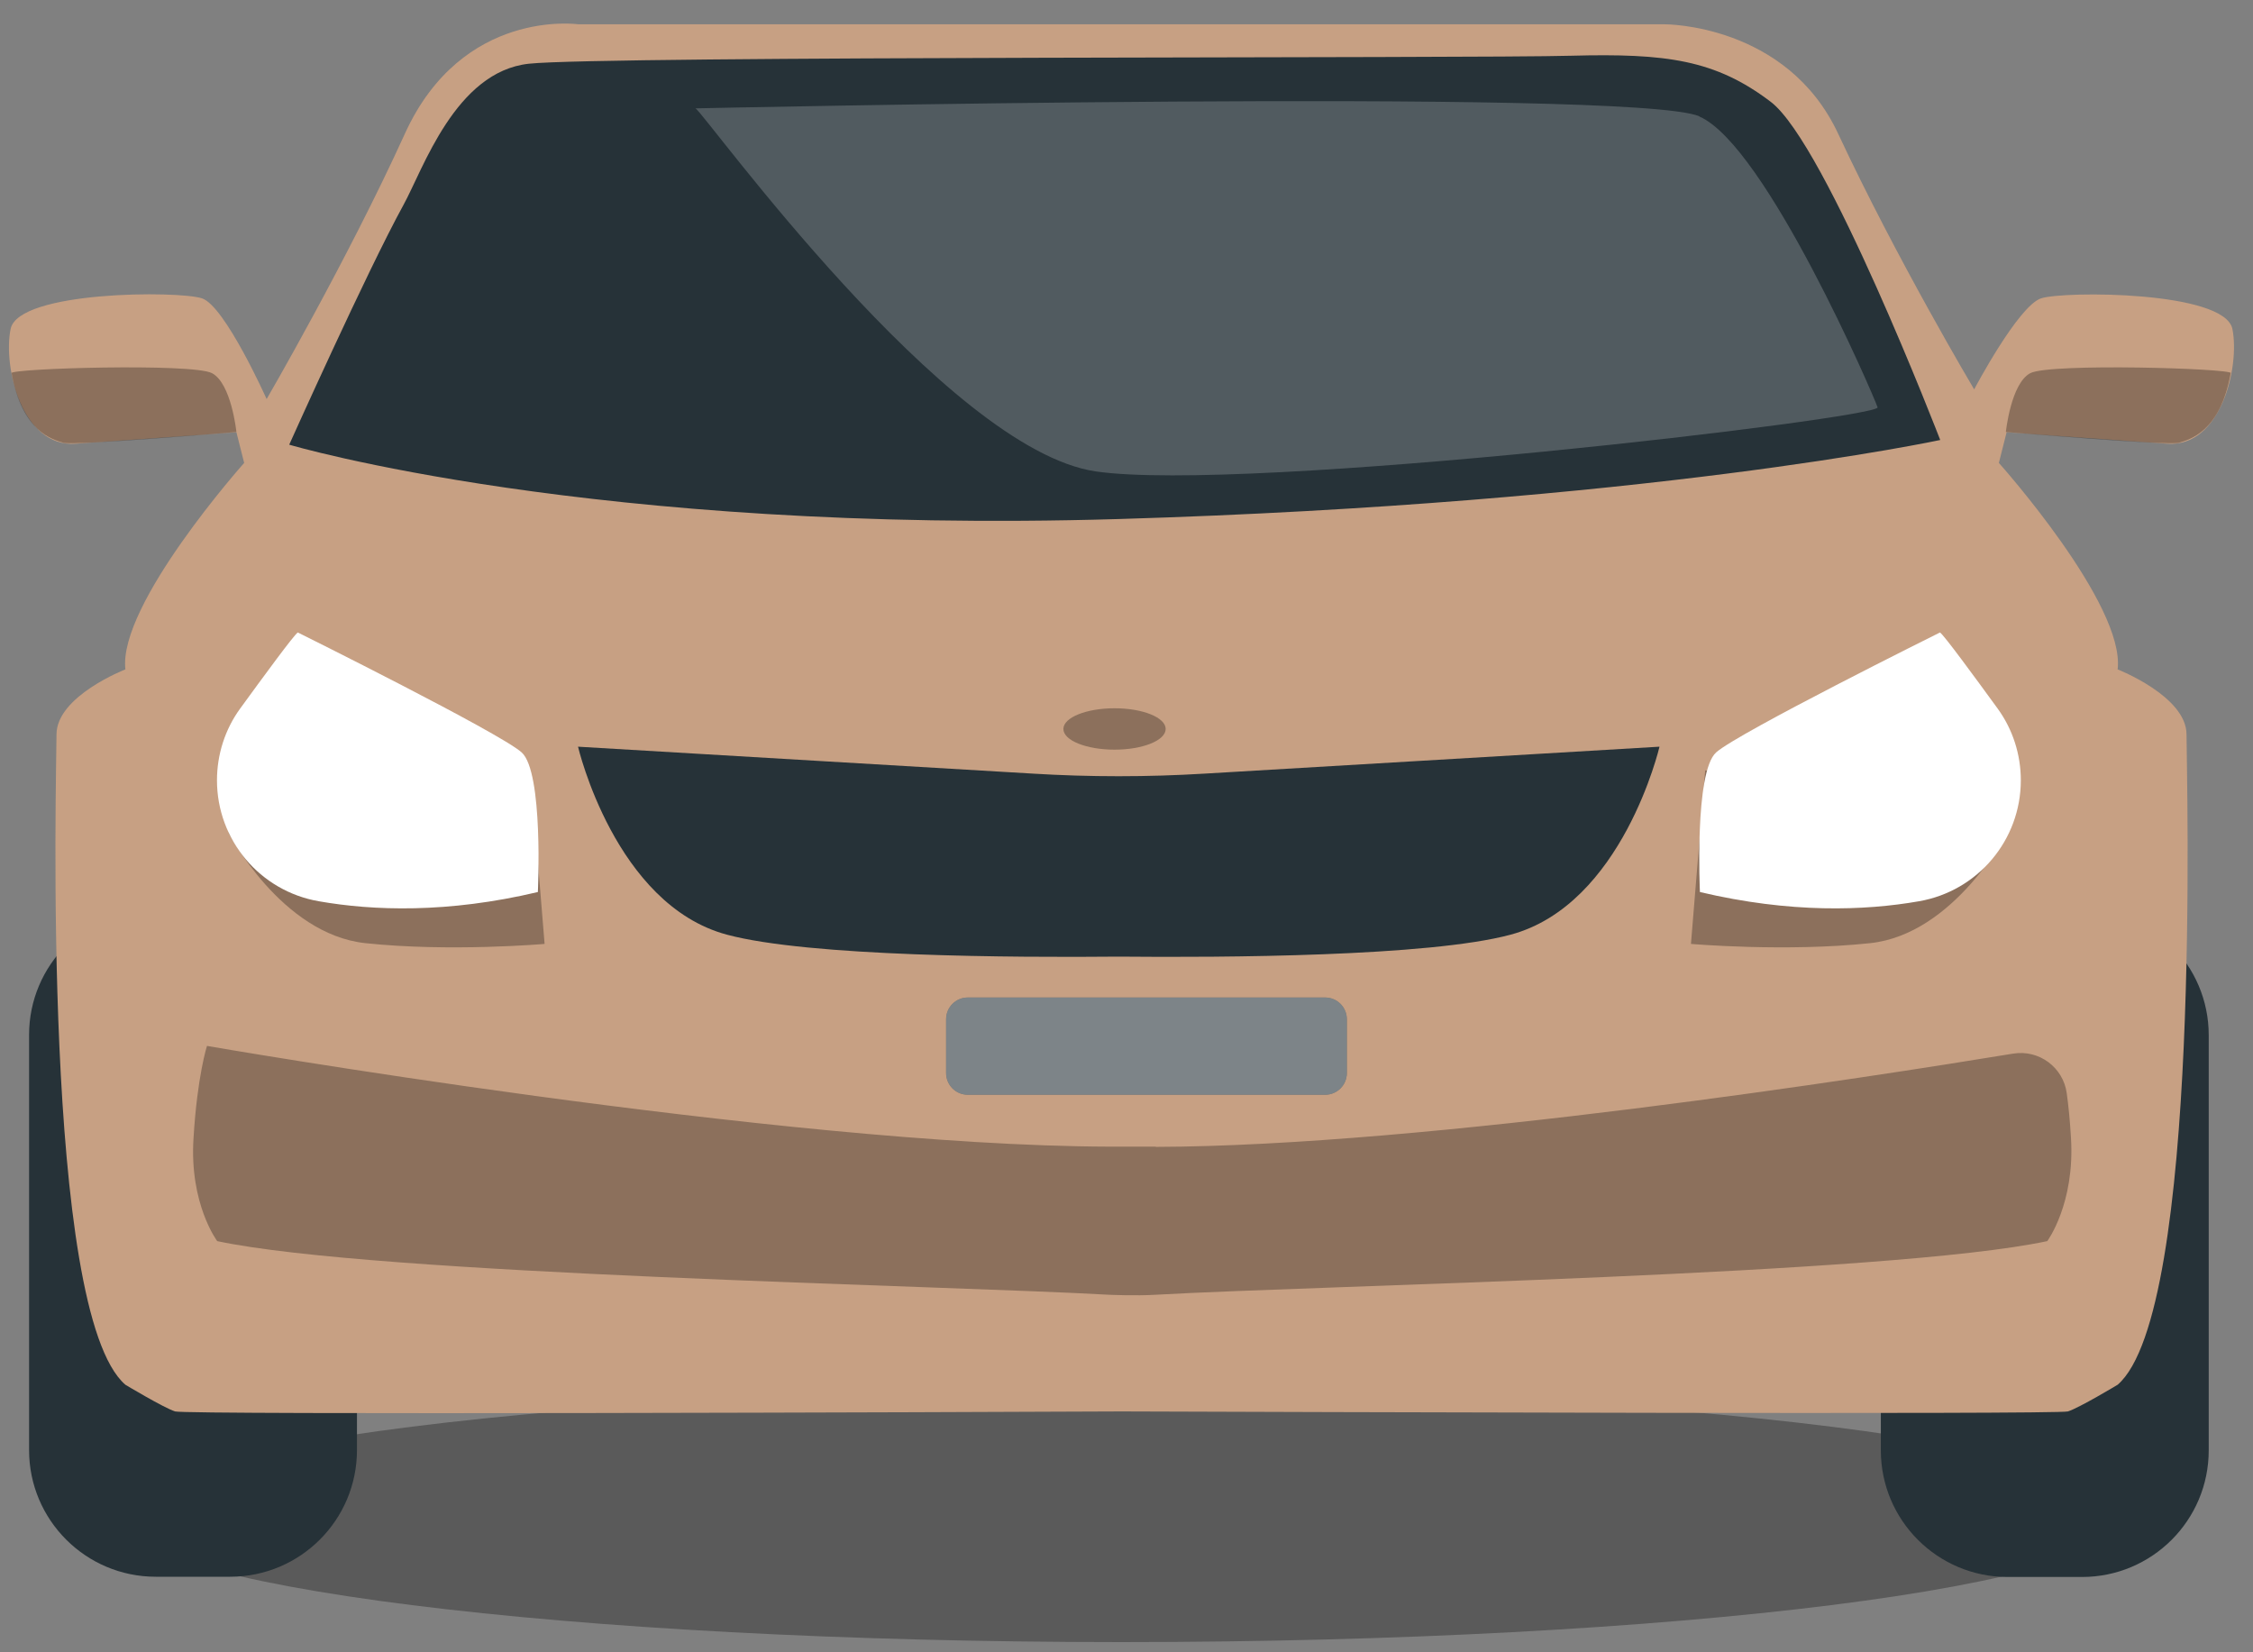 <svg width="75" height="55" viewBox="0 0 75 55" fill="none" xmlns="http://www.w3.org/2000/svg">
<rect x="0" y="0" width="75" height="55" fill="#808080" stroke="none"/>
<path opacity="0.3" d="M37.334 54.66C55.786 54.66 70.744 52.779 70.744 50.46C70.744 48.141 55.786 46.26 37.334 46.26C18.883 46.26 3.925 48.141 3.925 50.46C3.925 52.779 18.883 54.66 37.334 54.66Z" fill="black"/>
<path d="M66.831 52.493H69.306C71.637 52.493 73.526 50.606 73.526 48.277V34.458C73.526 32.129 71.637 30.241 69.306 30.241H66.831C64.501 30.241 62.611 32.129 62.611 34.458V48.277C62.611 50.606 64.501 52.493 66.831 52.493Z" fill="#263238"/>
<path d="M7.663 30.233H5.187C2.857 30.233 0.968 32.121 0.968 34.449V48.269C0.968 50.597 2.857 52.485 5.187 52.485H7.663C9.993 52.485 11.883 50.597 11.883 48.269V34.449C11.883 32.121 9.993 30.233 7.663 30.233Z" fill="#263238"/>
<path d="M72.147 14.77C73.933 14.895 74.565 12.222 74.315 10.952C74.058 9.682 68.709 9.682 67.944 9.931C67.18 10.188 65.718 12.961 65.718 12.961C65.718 12.961 63.143 8.636 61.191 4.453C59.48 0.785 55.418 0.809 55.418 0.809H19.251C19.251 0.809 15.388 0.253 13.477 4.453C11.567 8.653 8.876 13.284 8.876 13.284C8.876 13.284 7.488 10.18 6.724 9.931C5.96 9.674 0.61 9.674 0.353 10.952C0.095 12.222 0.735 14.903 2.521 14.77C4.307 14.646 7.87 14.388 7.87 14.388L8.128 15.409C8.128 15.409 3.925 20.123 4.174 22.282C4.174 22.282 1.881 23.17 1.881 24.448C1.881 25.726 1.375 43.679 4.174 46.094C4.174 46.094 5.445 46.858 5.827 46.982C6.176 47.099 32.226 47.007 37.334 46.982C42.443 46.999 68.493 47.09 68.841 46.982C69.224 46.858 70.494 46.094 70.494 46.094C73.302 43.671 72.787 25.718 72.787 24.448C72.787 23.178 70.494 22.282 70.494 22.282C70.752 20.115 66.54 15.409 66.54 15.409L66.798 14.388C66.798 14.388 70.37 14.646 72.147 14.77Z" fill="#C7A083"/>
<path opacity="0.3" d="M66.814 27.71C66.814 27.71 65.062 31.096 62.254 31.395C59.447 31.694 56.29 31.42 56.29 31.42L56.764 25.643L66.823 27.71" fill="black"/>
<path d="M64.58 21.053C64.705 21.128 65.743 22.547 66.499 23.585C67.006 24.282 67.271 25.12 67.271 25.975C67.271 27.959 65.843 29.66 63.882 30C62.08 30.316 59.604 30.407 56.589 29.693C56.589 29.693 56.398 25.701 57.129 25.045C57.86 24.39 64.58 21.053 64.58 21.053Z" fill="white"/>
<path d="M9.631 14.803C9.631 14.803 19.707 17.799 37.243 17.277C54.778 16.754 64.588 14.646 64.588 14.646C64.588 14.646 60.792 4.793 58.948 3.391C57.104 1.988 55.468 1.772 52.311 1.855C49.155 1.947 20.056 1.855 17.606 2.121C15.155 2.386 14.084 5.64 13.428 6.827C12.215 9.035 9.631 14.795 9.631 14.795V14.803Z" fill="#263238"/>
<path opacity="0.3" d="M7.605 27.71C7.605 27.71 9.357 31.096 12.165 31.395C14.973 31.694 18.129 31.42 18.129 31.42L17.656 25.643L7.596 27.71" fill="black"/>
<path d="M9.914 21.053C9.789 21.128 8.751 22.547 7.995 23.585C7.488 24.282 7.223 25.12 7.223 25.975C7.223 27.959 8.651 29.66 10.612 30C12.414 30.316 14.89 30.407 17.905 29.693C17.905 29.693 18.096 25.701 17.365 25.045C16.634 24.39 9.914 21.053 9.914 21.053Z" fill="white"/>
<path d="M34.377 25.751L19.242 24.855C19.242 24.855 20.472 30.117 24.201 31.113C26.926 31.843 33.754 31.876 37.243 31.843C40.732 31.876 47.568 31.843 50.284 31.113C54.014 30.117 55.243 24.855 55.243 24.855L40.109 25.751C38.198 25.867 36.279 25.867 34.369 25.751H34.377Z" fill="#263238"/>
<path opacity="0.3" d="M38.472 38.176C47.551 38.151 62.312 35.844 67.014 35.072C67.878 34.931 68.683 35.528 68.8 36.392C68.858 36.807 68.908 37.305 68.941 37.886C69.074 40.069 68.152 41.313 68.152 41.313C62.886 42.434 44.046 42.783 38.472 43.098C37.808 43.139 36.91 43.098 36.91 43.098C31.345 42.783 12.497 42.434 7.231 41.313C7.231 41.313 6.3 40.077 6.442 37.886C6.566 35.819 6.89 34.815 6.89 34.815C6.89 34.815 26.004 38.135 36.91 38.168H38.472V38.176Z" fill="black"/>
<path opacity="0.3" d="M38.804 24.265C38.804 24.647 38.04 24.954 37.102 24.954C36.163 24.954 35.399 24.647 35.399 24.265C35.399 23.883 36.163 23.576 37.102 23.576C38.04 23.576 38.804 23.883 38.804 24.265Z" fill="black"/>
<path opacity="0.2" d="M56.572 3.872C54.371 2.918 23.155 3.607 23.155 3.607C23.512 3.847 31.486 14.953 36.47 15.691C41.454 16.422 62.62 13.915 62.503 13.558C62.387 13.201 58.782 4.835 56.572 3.88V3.872Z" fill="white"/>
<path opacity="0.3" d="M0.378 12.421C0.353 12.263 6.4 12.081 7.056 12.421C7.704 12.761 7.87 14.38 7.87 14.38C7.87 14.38 2.446 14.845 2.106 14.737C1.757 14.629 0.735 14.38 0.386 12.421H0.378Z" fill="black"/>
<path opacity="0.3" d="M74.266 12.421C74.29 12.263 68.243 12.081 67.587 12.421C66.939 12.761 66.773 14.38 66.773 14.38C66.773 14.38 72.197 14.845 72.538 14.737C72.887 14.629 73.908 14.38 74.257 12.421H74.266Z" fill="black"/>
<path d="M44.112 33.204H32.217C31.818 33.204 31.495 33.528 31.495 33.926V35.719C31.495 36.118 31.818 36.441 32.217 36.441H44.112C44.512 36.441 44.835 36.118 44.835 35.719V33.926C44.835 33.528 44.512 33.204 44.112 33.204Z" fill="#263238"/>
<path opacity="0.4" d="M44.112 33.204H32.217C31.818 33.204 31.495 33.528 31.495 33.926V35.719C31.495 36.118 31.818 36.441 32.217 36.441H44.112C44.512 36.441 44.835 36.118 44.835 35.719V33.926C44.835 33.528 44.512 33.204 44.112 33.204Z" fill="white"/>
</svg>
